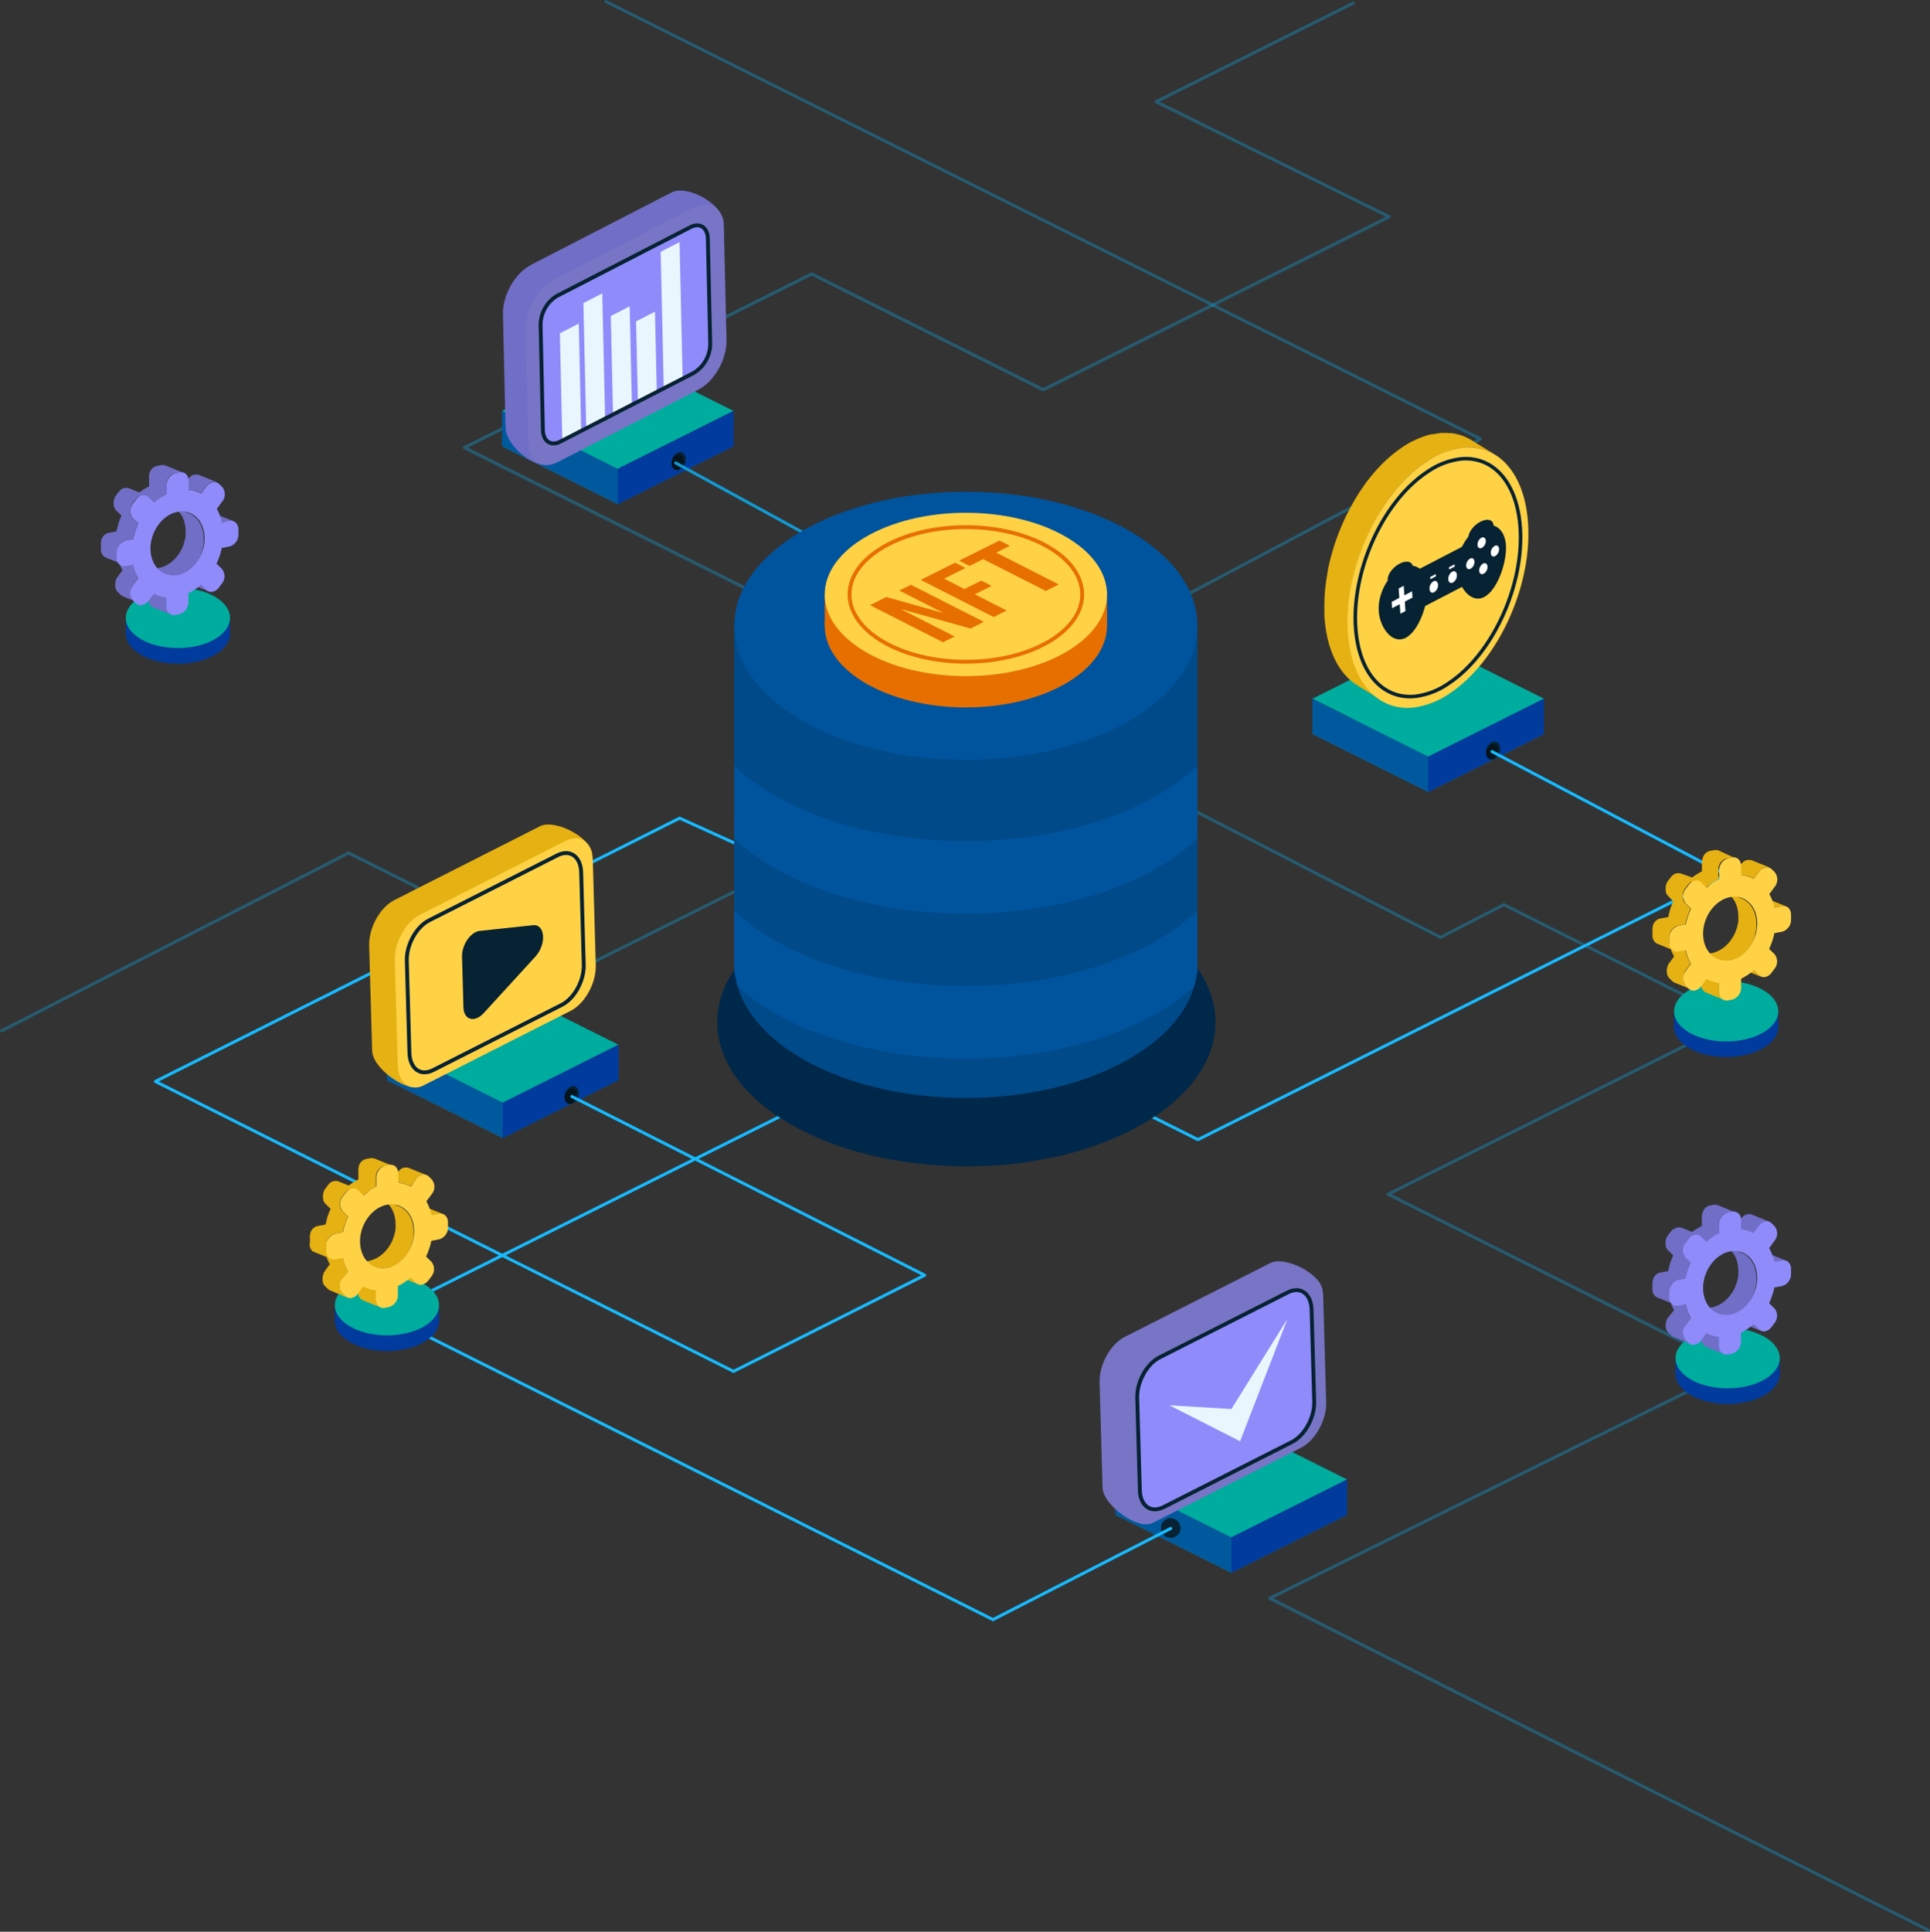 <svg xmlns="http://www.w3.org/2000/svg" viewBox="0 0 499.43 499.76"><rect x="0" y="0" width="499.43" height="499.76" fill="#333333" stroke="none"/><defs><style>.cls-1,.cls-11,.cls-13,.cls-15,.cls-19,.cls-25,.cls-8{fill:none;}.cls-1,.cls-19{stroke:#1399d1;}.cls-1,.cls-15,.cls-19,.cls-8{stroke-linecap:round;stroke-width:0.78px;}.cls-1,.cls-19,.cls-8{stroke-linejoin:round;}.cls-1{opacity:0.4;}.cls-2{fill:#008e9d;}.cls-3{fill:#00ac9d;}.cls-4{fill:#00599d;}.cls-5{fill:#003b9d;}.cls-6{fill:#072232;}.cls-7{fill:#04131c;}.cls-15,.cls-8{stroke:#17baff;}.cls-9{fill:#e6b112;}.cls-10{fill:#ffd245;}.cls-11,.cls-13{stroke:#072232;}.cls-11,.cls-13,.cls-15,.cls-25{stroke-miterlimit:10;}.cls-12{isolation:isolate;}.cls-13{stroke-width:0.92px;}.cls-14{fill:#fff;}.cls-16{fill:#7875c7;}.cls-17{fill:#8f8bfb;}.cls-18{fill:#e9f6fe;}.cls-20{fill:#716ec7;}.cls-21{fill:#00284a;}.cls-22{fill:#004a8a;}.cls-23{fill:#00549d;}.cls-24{fill:#e76f00;}.cls-25{stroke:#e76f00;}</style></defs><g id="Layer_2" data-name="Layer 2"><g id="OBJECTS"><polyline class="cls-1" points="350.18 0.8 299.17 26.31 359.48 56.08 269.97 100.83 210.05 70.87 120.16 115.81 269.97 190.71 150.13 250.64 90.2 220.68 0.39 266.69"/><polyline class="cls-1" points="156.78 0.39 383.13 113.56 254.61 181.71 372.76 242.51 389.17 234.05 448.96 264.08 359.21 308.95 448.96 353.96 328.57 413.48 499.03 499.37"/><polygon class="cls-2" points="100.13 279.42 130.09 294.4 160.05 279.42 130.09 264.44 100.13 279.42"/><polygon class="cls-3" points="100.13 270.29 130.09 285.27 160.05 270.29 130.09 255.31 100.13 270.29"/><polygon class="cls-4" points="100.13 270.29 100.13 279.42 130.09 294.4 160.05 279.42 160.05 270.29 130.09 285.27 100.13 270.29"/><polygon class="cls-5" points="130.09 285.27 130.09 294.4 160.05 279.42 160.05 270.29 130.09 285.27"/><path class="cls-6" d="M149.78,282.91a2.79,2.79,0,0,1-1.83,2.74c-1,.24-1.83-.61-1.83-1.89A2.81,2.81,0,0,1,148,281C149,280.78,149.78,281.63,149.78,282.91Z"/><path class="cls-7" d="M149.15,283.23a2.32,2.32,0,0,1-1.51,2.27c-.84.2-1.52-.51-1.53-1.57a2.34,2.34,0,0,1,1.52-2.28C148.47,281.46,149.15,282.17,149.15,283.23Z"/><polyline class="cls-8" points="148 283.68 239.29 329.91 189.82 354.79 40.21 279.78 175.87 211.67 215.81 229.79"/><path class="cls-9" d="M141,257.67,109.19,281c-3.74,1.89-12.76-4.51-12.89-9.15l-.77-27.17c-.13-4.63,2.79-9.93,6.53-11.82l37.71-19.12c3.74-1.9,13.37,2.85,13.5,7.48l-5.73,24.65C147.67,250.48,144.75,255.77,141,257.67Z"/><path class="cls-10" d="M147.65,261.52l-37.72,19.12c-3.73,1.9-6.87-.33-7-5l-.77-27.16c-.13-4.64,2.79-9.94,6.53-11.83l37.71-19.12c3.74-1.9,6.87.33,7,5l.77,27.17C154.3,254.33,151.38,259.63,147.65,261.52Z"/><path class="cls-11" d="M145.32,260l-33.21,16.83c-3.29,1.67-6-.29-6.16-4.37l-.68-23.92c-.12-4.09,2.46-8.75,5.75-10.42l33.2-16.83c3.29-1.67,6.05.29,6.17,4.37l.67,23.92C151.18,253.71,148.61,258.37,145.32,260Z"/><path class="cls-6" d="M119.56,247.48l.37,13.17c.1,3.25,2.87,4,5.22,1.47l13.4-14.64c2.94-3.22,2.53-8.46-.63-8.12l-13.77,1.47C121.8,241.08,119.48,244.44,119.56,247.48Z"/><polygon class="cls-2" points="339.62 189.9 369.58 204.88 399.54 189.9 369.58 174.92 339.62 189.9"/><polygon class="cls-3" points="339.62 180.76 369.58 195.75 399.54 180.76 369.58 165.78 339.62 180.76"/><polygon class="cls-4" points="339.62 180.76 339.62 189.9 369.58 204.88 399.54 189.9 399.54 180.76 369.58 195.75 339.62 180.76"/><polygon class="cls-5" points="369.58 195.75 369.58 204.88 399.54 189.9 399.54 180.76 369.58 195.75"/><g class="cls-12"><path class="cls-9" d="M380.7,115.77l.44,0c.22,0,.44,0,.66.06l.48.08c.2,0,.4.06.6.11s.31.08.46.12.4.09.59.15l.45.16.56.2c.16.06.31.14.46.21l.53.24a4.91,4.91,0,0,1,.44.25c.17.09.35.18.51.28h0l-6.13-3.78h0c-.16-.1-.32-.18-.49-.27l-.45-.25c-.17-.09-.35-.16-.52-.24l-.46-.21-.56-.2-.45-.16-.59-.15c-.15,0-.3-.09-.46-.12l-.6-.11-.48-.08-.61,0-.5-.05h-1.13c-.38,0-.77,0-1.15.08s-1,.15-1.57.26l-.19,0-.16,0c-.49.12-1,.25-1.49.4l-.18.07c-.45.15-.9.32-1.36.51l-.21.07-.18.09c-.46.2-.92.41-1.39.65l-.07,0c-.48.25-1,.53-1.46.82l-.16.1-.75.47c-.44.29-.88.6-1.31.91l-.42.32c-.29.22-.58.44-.87.68l-.19.14-.17.16q-.9.75-1.77,1.56l-.19.19c-.58.55-1.15,1.13-1.7,1.74a.6.6,0,0,0-.08.08s0,0,0,0c-.39.43-.78.88-1.16,1.33-.11.12-.21.25-.31.38-.28.33-.55.67-.82,1l-.39.51c-.24.32-.48.64-.71,1-.13.17-.26.35-.38.53-.25.35-.49.71-.74,1.08l-.23.34-.06.1c-.35.55-.7,1.1-1,1.66l-.22.37c-.26.45-.52.91-.77,1.37-.11.18-.2.37-.3.55-.24.44-.47.89-.69,1.34l-.24.47c-.29.59-.58,1.2-.85,1.8l-.15.36c-.22.5-.44,1-.64,1.51l-.24.59c-.18.46-.36.93-.53,1.4-.06.18-.13.35-.19.52-.22.63-.44,1.27-.64,1.91l-.09.31q-.25.81-.48,1.62c-.06.21-.11.41-.17.61q-.19.72-.36,1.44c-.05.18-.09.37-.13.55-.15.65-.29,1.3-.41,1.95a2.23,2.23,0,0,0,0,.23c-.11.58-.21,1.15-.29,1.72l-.09.61-.18,1.43-.06.57c-.06.65-.11,1.3-.15,1.94a.57.57,0,0,1,0,.13c0,.6-.05,1.2-.05,1.79,0,.2,0,.39,0,.59,0,.46,0,.93,0,1.39,0,.19,0,.38,0,.57,0,.63.07,1.25.12,1.87.77,8.08,3.93,13.8,8.45,16.59l6.13,3.78c-4.52-2.79-7.68-8.51-8.45-16.59-.05-.62-.09-1.25-.12-1.88,0-.18,0-.37,0-.56,0-.47,0-.93,0-1.4,0-.19,0-.39,0-.58,0-.6,0-1.19.05-1.79a.62.62,0,0,0,0-.13c0-.65.09-1.29.15-1.94,0-.19,0-.38.07-.57,0-.48.11-1,.17-1.43l.09-.61c.08-.57.18-1.14.29-1.72a2,2,0,0,1,0-.24c.12-.64.26-1.29.41-1.94,0-.19.09-.37.13-.55q.17-.72.36-1.44c.06-.2.11-.41.17-.61.15-.54.31-1.09.48-1.63l.09-.31c.2-.63.42-1.27.64-1.9l.19-.52c.17-.47.35-.94.53-1.4l.24-.59c.21-.51.42-1,.64-1.51l.15-.36c.28-.61.56-1.21.85-1.81l.24-.46c.22-.45.45-.9.69-1.34l.3-.55c.25-.46.51-.92.77-1.37.07-.12.14-.25.22-.37.33-.56.68-1.11,1-1.66L358,131c.25-.37.49-.73.74-1.08.12-.18.25-.36.38-.53.23-.33.47-.66.71-1l.39-.5c.27-.35.54-.69.82-1,.1-.12.2-.25.31-.37.38-.46.77-.9,1.16-1.33l.12-.12c.55-.61,1.12-1.19,1.7-1.75l.19-.18c.58-.55,1.17-1.07,1.77-1.57l.36-.29c.29-.24.58-.46.87-.68l.42-.32c.43-.32.87-.62,1.31-.91s.61-.38.91-.57c.49-.29,1-.57,1.47-.82l.06,0c.47-.24.93-.46,1.39-.65l.39-.17c.46-.18.91-.36,1.36-.5l.18-.07c.5-.16,1-.29,1.49-.4l.35-.07c.52-.11,1.05-.2,1.57-.26s.77-.07,1.15-.08h1.14Z"/><path class="cls-10" d="M378.41,115.84c8.82-1,15.73,5.92,16.92,18.42,1.58,16.61-7.54,36.86-20.37,45.25a21.14,21.14,0,0,1-9.17,3.54c-8.82.95-15.74-5.92-16.93-18.42-1.57-16.61,7.54-36.86,20.38-45.25A21,21,0,0,1,378.41,115.84Z"/><path class="cls-13" d="M377.86,118.75c8.05-.87,14.37,5.41,15.46,16.83,1.44,15.16-6.89,33.67-18.61,41.32a19.24,19.24,0,0,1-8.38,3.24c-8.05.86-14.37-5.41-15.45-16.83-1.44-15.17,6.88-33.67,18.61-41.32A19.16,19.16,0,0,1,377.86,118.75Z"/></g><path class="cls-6" d="M365.59,146.64c.1,1.38-1.28,3.25-3.07,4.18s-3.31.56-3.41-.82,1.29-3.25,3.08-4.18S365.5,145.26,365.59,146.64Z"/><path class="cls-6" d="M386.47,135.81c.09,1.38-1.28,3.25-3.07,4.18s-3.32.56-3.41-.82,1.28-3.25,3.07-4.18S386.37,134.43,386.47,135.81Z"/><path class="cls-6" d="M369.4,151.55c.29,4.33-2.14,11.64-5.62,13.45s-6.71-2.57-7-6.9,2.3-9.31,5.78-11.11S369.11,147.22,369.4,151.55Z"/><path class="cls-6" d="M389.69,141c.3,4.32-2.13,11.64-5.62,13.45s-6.7-2.58-7-6.91,2.29-9.3,5.78-11.11S389.4,136.69,389.69,141Z"/><polygon class="cls-6" points="382.44 149.7 365.36 158.56 364.68 148.55 381.77 139.68 382.44 149.7"/><path class="cls-14" d="M384.48,139.88a2.08,2.08,0,0,1-1,1.86c-.58.3-1.09,0-1.14-.77a2.07,2.07,0,0,1,1-1.85C383.92,138.82,384.43,139.16,384.48,139.88Z"/><path class="cls-14" d="M381.55,145.29a2.07,2.07,0,0,1-1,1.85c-.58.3-1.09,0-1.14-.76a2.08,2.08,0,0,1,1-1.86C381,144.22,381.5,144.56,381.55,145.29Z"/><path class="cls-14" d="M387.92,142a2.1,2.1,0,0,1-1,1.86c-.58.3-1.09,0-1.14-.77a2.05,2.05,0,0,1,1-1.85C387.36,140.92,387.87,141.26,387.92,142Z"/><path class="cls-14" d="M384.93,146.58a2.06,2.06,0,0,1-1,1.85c-.59.3-1.1,0-1.15-.76a2.12,2.12,0,0,1,1-1.86C384.37,145.51,384.88,145.85,384.93,146.58Z"/><polygon class="cls-14" points="363.69 158.1 362.38 158.78 361.94 152.23 363.25 151.55 363.69 158.1"/><polygon class="cls-14" points="365.4 152.98 365.51 154.61 360.23 157.35 360.12 155.72 365.4 152.98"/><polygon class="cls-14" points="376.44 146.58 374.99 147.34 374.95 146.76 376.4 146.01 376.44 146.58"/><polygon class="cls-14" points="371.58 149.1 370.13 149.86 370.09 149.29 371.54 148.53 371.58 149.1"/><path class="cls-14" d="M377,148.7a2.2,2.2,0,0,1-1,2c-.62.32-1.16,0-1.21-.8a2.19,2.19,0,0,1,1-2C376.39,147.58,376.94,147.94,377,148.7Z"/><path class="cls-14" d="M372.12,151.22a2.17,2.17,0,0,1-1,2c-.61.32-1.15,0-1.2-.81a2.17,2.17,0,0,1,1-2C371.53,150.1,372.07,150.46,372.12,151.22Z"/><path class="cls-6" d="M388.23,193.78a2.8,2.8,0,0,1-1.83,2.74c-1,.23-1.83-.62-1.83-1.9a2.78,2.78,0,0,1,1.82-2.74C387.41,191.65,388.23,192.5,388.23,193.78Z"/><path class="cls-7" d="M387.6,194.09a2.32,2.32,0,0,1-1.52,2.28c-.84.19-1.52-.51-1.52-1.58a2.32,2.32,0,0,1,1.52-2.27C386.91,192.33,387.6,193,387.6,194.09Z"/><polyline class="cls-8" points="386.08 194.44 446.69 226.35 310 294.83 275.27 277.47"/><polygon class="cls-2" points="288.67 391.89 318.63 406.88 348.59 391.89 318.63 376.91 288.67 391.89"/><polygon class="cls-3" points="288.67 382.76 318.63 397.74 348.59 382.76 318.63 367.78 288.67 382.76"/><polygon class="cls-4" points="288.67 382.76 288.67 391.89 318.63 406.88 348.59 391.89 348.59 382.76 318.63 397.74 288.67 382.76"/><path class="cls-6" d="M305.5,395.53a2.55,2.55,0,1,1-2.55-2.78A2.68,2.68,0,0,1,305.5,395.53Z"/><polygon class="cls-5" points="318.63 397.74 318.63 406.88 348.59 391.89 348.59 382.76 318.63 397.74"/><polyline class="cls-15" points="220.7 279.42 99.39 340.08 256.96 419.01 302.95 395.43"/><path class="cls-16" d="M330,370.7,298.2,394c-3.74,1.89-12.76-4.51-12.89-9.15l-.77-27.17c-.13-4.63,2.79-9.93,6.53-11.82l37.71-19.13c3.74-1.89,13.37,2.86,13.5,7.49l-5.73,24.65C336.68,363.51,333.76,368.8,330,370.7Z"/><path class="cls-16" d="M336.66,374.55l-37.72,19.12c-3.73,1.9-6.87-.33-7-5l-.77-27.17c-.13-4.63,2.79-9.93,6.53-11.82l37.71-19.12c3.74-1.9,6.88.33,7,5l.76,27.17C343.32,367.36,340.39,372.65,336.66,374.55Z"/><path class="cls-17" d="M334.33,373.06,301.12,389.9c-3.29,1.67-6.05-.29-6.16-4.37l-.68-23.92c-.11-4.09,2.46-8.75,5.75-10.42l33.2-16.83c3.29-1.67,6,.29,6.17,4.37l.68,23.92C340.19,366.73,337.62,371.4,334.33,373.06Z"/><path class="cls-11" d="M334.33,373.06,301.12,389.9c-3.29,1.67-6.05-.29-6.16-4.37l-.68-23.92c-.11-4.09,2.46-8.75,5.75-10.42l33.2-16.83c3.29-1.67,6,.29,6.17,4.37l.68,23.92C340.19,366.73,337.62,371.4,334.33,373.06Z"/><polygon class="cls-18" points="302.61 363.57 318.65 364.53 333.16 341.21 320.9 372.87 302.61 363.57"/><polygon class="cls-2" points="129.89 115.44 159.85 130.42 189.82 115.44 159.85 100.46 129.89 115.44"/><polygon class="cls-3" points="129.89 106.31 159.85 121.29 189.82 106.31 159.85 91.33 129.89 106.31"/><polygon class="cls-4" points="129.89 106.31 129.89 115.44 159.85 130.42 189.82 115.44 189.82 106.31 159.85 121.29 129.89 106.31"/><polygon class="cls-5" points="159.85 121.29 159.85 130.42 189.82 115.44 189.82 106.31 159.85 121.29"/><path class="cls-6" d="M177.47,118.89a2.8,2.8,0,0,1-1.82,2.74c-1,.23-1.84-.62-1.84-1.9a2.8,2.8,0,0,1,1.83-2.74C176.65,116.76,177.47,117.61,177.47,118.89Z"/><path class="cls-7" d="M176.84,119.2a2.32,2.32,0,0,1-1.51,2.28c-.84.19-1.52-.51-1.52-1.58a2.3,2.3,0,0,1,1.51-2.27C176.16,117.44,176.84,118.14,176.84,119.2Z"/><line class="cls-19" x1="174.84" y1="119.76" x2="257.78" y2="165.1"/><path class="cls-20" d="M174.82,97,143.1,119.9c-4.15,2.13-12.17-4.38-12.28-9.3l-.67-29.33c-.11-4.93,3.16-10.65,7.31-12.78L173.75,49.8c4.14-2.13,13.39,3,13.51,7.87l-5.14,26.51C182.24,89.11,179,94.83,174.82,97Z"/><path class="cls-16" d="M180.69,100.83,144.4,119.51c-4.14,2.14-7.6-.12-7.71-5.05L136,85.13c-.11-4.93,3.16-10.65,7.3-12.78l36.29-18.69c4.15-2.13,7.6.13,7.72,5.05L188,88C188.11,93,184.84,98.69,180.69,100.83Z"/><path class="cls-17" d="M179.52,96.48,145,114.25c-2.42,1.24-4.44-.08-4.51-3L139.89,84a8.84,8.84,0,0,1,4.26-7.46l34.51-17.77c2.42-1.25,4.44.07,4.51,2.95L183.79,89A8.89,8.89,0,0,1,179.52,96.48Z"/><polygon class="cls-18" points="150.4 111.47 145.51 113.99 144.88 86.22 149.77 83.71 150.4 111.47"/><polygon class="cls-18" points="156.59 108.28 151.7 110.8 150.97 78.42 155.85 75.9 156.59 108.28"/><polygon class="cls-18" points="163.52 104.71 158.64 107.23 158.06 81.76 162.94 79.24 163.52 104.71"/><polygon class="cls-18" points="169.96 101.4 165.07 103.91 164.6 83.15 169.49 80.63 169.96 101.4"/><polygon class="cls-18" points="176.65 97.95 171.76 100.47 170.96 65.15 175.85 62.63 176.65 97.95"/><path class="cls-11" d="M179.52,96.48,145,114.25c-2.42,1.24-4.44-.08-4.51-3L139.89,84a8.84,8.84,0,0,1,4.26-7.46l34.51-17.77c2.42-1.25,4.44.07,4.51,2.95L183.79,89A8.89,8.89,0,0,1,179.52,96.48Z"/><ellipse class="cls-5" cx="446.69" cy="265.67" rx="13.48" ry="7.8"/><polygon class="cls-5" points="433.2 261.9 433.2 266.01 460.15 266.01 460.15 261.63 433.2 261.9"/><ellipse class="cls-3" cx="446.69" cy="261.63" rx="13.48" ry="7.8"/><g class="cls-12"><path class="cls-9" d="M461.79,234.4a2.07,2.07,0,0,1,.43.1l-4.67-1.88-.23-.08-.2,0H457a1.71,1.71,0,0,0-.45,0l-1.95.38,4.66,1.88,1.95-.37a2.25,2.25,0,0,1,.51,0Z"/><path class="cls-9" d="M453.82,251l-4.67-1.88,1.38,1.34a2,2,0,0,0,.28.23,2.19,2.19,0,0,0,.3.16l4.67,1.88a1.8,1.8,0,0,1-.59-.38Z"/><path class="cls-9" d="M444.86,256.5v-2.27l-4.66-1.89v.36l-3.26-1.31c.25.13.5.24.76.35l2.5,1v1.88a2.23,2.23,0,0,0,1.27,2.17l4.66,1.88A2.22,2.22,0,0,1,444.86,256.5Z"/><path class="cls-9" d="M449.31,247.93l.39-.2.25-.14.36-.22.25-.17.35-.26.22-.18.1-.08.09-.09a9.41,9.41,0,0,0,.83-.84h0a9.24,9.24,0,0,0,.61-.79l.08-.1.09-.15c.13-.19.25-.39.37-.6,0-.06.07-.11.1-.16l0-.08a8.72,8.72,0,0,0,.42-.87h0s0,0,0-.06q.18-.43.33-.9s0-.08,0-.12l0-.13a11.9,11.9,0,0,0,.28-1.18v0c0-.17.05-.34.07-.51l0-.28c0-.27,0-.55,0-.82,0-3.18-1.55-5.64-3.82-6.55l-4.66-1.89c2.27.92,3.82,3.37,3.81,6.55a7.69,7.69,0,0,1,0,.83c0,.09,0,.18,0,.28s0,.35-.07.53a11.06,11.06,0,0,1-.27,1.17l-.08.26c-.1.3-.2.6-.33.89a.64.64,0,0,1,0,.07,8.79,8.79,0,0,1-.43.87l-.13.24c-.12.21-.25.41-.38.61l-.16.24a10,10,0,0,1-.62.8h0a9.51,9.51,0,0,1-.84.84l-.18.16-.23.18-.35.27-.24.16-.37.23-.25.14-.39.19-.25.11-.42.16a6.92,6.92,0,0,1-.92.25,5.18,5.18,0,0,1-.78.09h-.77l-.19,0a5.93,5.93,0,0,1-.63-.1l-.07,0a6,6,0,0,1-.72-.23l4.67,1.89a5.68,5.68,0,0,0,.7.22h.09a4.22,4.22,0,0,0,.62.1l.19,0,.18,0h.6a6.9,6.9,0,0,0,.78-.09,6,6,0,0,0,.92-.26l.11,0,.22-.08.09,0Z"/><path class="cls-9" d="M448.45,225.07a8,8,0,0,0-1.17-.38h-.1a8.23,8.23,0,0,0-1.24-.21l4.67,1.88a10,10,0,0,1,1.24.21l.06,0a5.68,5.68,0,0,1,.7.22l1.25.51,1.38-1.88a3.18,3.18,0,0,1,.3-.33l.12-.12a1.71,1.71,0,0,1,.26-.21l.12-.09a2.19,2.19,0,0,1,.4-.21h0a2.44,2.44,0,0,1,.44-.13,2.19,2.19,0,0,1,.51,0l.09,0a2.42,2.42,0,0,1,.45.1l-4.67-1.88a.88.88,0,0,0-.23-.07l-.21,0h-.15a2.45,2.45,0,0,0-.46,0,2,2,0,0,0-.31.08l-.12,0h0a1.86,1.86,0,0,0-.39.21l-.11.08-.21.15-.06.06-.12.12c0,.05-.09.08-.13.13l-.16.21-1.36,1.84Z"/><path class="cls-9" d="M436.2,255a2.18,2.18,0,0,1-.32-.43l-.08-.16a3,3,0,0,1-.14-.36,1.05,1.05,0,0,1-.05-.19,2.57,2.57,0,0,1-.06-.4c0-.06,0-.12,0-.18a3,3,0,0,1,0-.59,3.89,3.89,0,0,1,.12-.49,1,1,0,0,1,0-.1,2.54,2.54,0,0,1,.16-.38l0-.09a3.4,3.4,0,0,1,.28-.45l1.38-1.87a12.94,12.94,0,0,1-.79-1.68,13.53,13.53,0,0,1-.55-1.87L432,244.08a1.13,1.13,0,0,1,0-.18v-1.25a3.27,3.27,0,0,1,0-.54s0-.05,0-.07a3.39,3.39,0,0,1,.11-.43s0-.08,0-.11a3.17,3.17,0,0,1,.16-.37.2.2,0,0,1,0-.08,3.26,3.26,0,0,1,.24-.4l.08-.09a2.75,2.75,0,0,1,.22-.26l.13-.13a2.11,2.11,0,0,1,.23-.19l.15-.11.27-.15.14-.07a1.71,1.71,0,0,1,.44-.13l1.95-.38c.1-.48.23-1,.37-1.43,0-.14.08-.29.13-.43s.09-.28.14-.42.13-.37.2-.55.11-.27.16-.41.23-.55.36-.82l-1.38-1.35a1.72,1.72,0,0,1-.32-.43s-.05-.1-.08-.15a1.92,1.92,0,0,1-.14-.36,1.05,1.05,0,0,1-.05-.19,2.57,2.57,0,0,1-.06-.4,1.09,1.09,0,0,1,0-.18,3,3,0,0,1,0-.59,3.89,3.89,0,0,1,.12-.49,1,1,0,0,1,0-.1,3.2,3.2,0,0,1,.16-.39l0-.09a4.08,4.08,0,0,1,.28-.44l.76-1a3.11,3.11,0,0,1,.29-.33.68.68,0,0,1,.12-.12l.27-.22.11-.08.08,0,3.77,1.53.52-.43.32-.26c.15-.12.31-.23.47-.34a3.55,3.55,0,0,1,.31-.23l.54-.33.27-.17c.27-.15.55-.3.83-.43v-2.28a3.39,3.39,0,0,1,0-.55.14.14,0,0,0,0-.06,3,3,0,0,1,.11-.43s0-.08,0-.12.1-.25.16-.37l0-.08a2.59,2.59,0,0,1,.25-.39.86.86,0,0,1,.07-.1,2.62,2.62,0,0,1,.22-.25l.13-.14.23-.19.15-.11.28-.15.14-.07a2.23,2.23,0,0,1,.44-.13l1.06-.21a2.22,2.22,0,0,1,.51,0h.11a1.6,1.6,0,0,1,.43.11L444.68,220l-.23-.07a1.2,1.2,0,0,0-.2,0l-.1,0h-.06a2.28,2.28,0,0,0-.45,0l-1.07.2a1.91,1.91,0,0,0-.34.1l-.07,0,0,0-.14.07a1.82,1.82,0,0,0-.27.15.83.83,0,0,0-.15.11,1.67,1.67,0,0,0-.16.12.46.46,0,0,0-.07.07l-.13.13a1.14,1.14,0,0,0-.11.11s-.08.1-.12.15l-.07.09,0,.05c-.07.1-.13.2-.19.3s0,0,0,0l0,.08-.09.19a1.27,1.27,0,0,0-.06.18l-.05.11a.14.14,0,0,1,0,.07c0,.12-.06.24-.09.36s0,0,0,.07h0a3.17,3.17,0,0,0-.05.53v2.28c-.29.14-.57.28-.84.44l-.27.17q-.27.15-.54.33l-.31.22c-.16.11-.32.22-.47.34l-.07.06L435,226l-.23-.08-.21,0h-.14a1.75,1.75,0,0,0-.46,0,1.58,1.58,0,0,0-.31.09l-.13,0h0a3.72,3.72,0,0,0-.39.21l-.11.09a1.49,1.49,0,0,0-.2.15l-.07.06-.12.12-.12.13a1.2,1.2,0,0,0-.17.21l-.76,1-.06.09a2.38,2.38,0,0,0-.18.3s0,0,0,.06l-.05.09a1.3,1.3,0,0,1-.08.17c0,.07-.05.14-.08.22l0,.09s0,0,0,0a3.63,3.63,0,0,0-.1.45h0a2.43,2.43,0,0,0,0,.6c0,.06,0,.12,0,.18a2.76,2.76,0,0,0,.06.4c0,.06,0,.12,0,.19s.09.24.14.36l.08.15a2,2,0,0,0,.33.43L433,233.2c-.1.21-.19.42-.28.63s-.05.13-.08.19l-.15.4c-.08.18-.14.37-.21.56l-.14.41-.09.26a1.16,1.16,0,0,1,0,.18c-.14.47-.26.95-.36,1.43l-2,.37a2.25,2.25,0,0,0-.35.09l-.07,0,0,0-.13.07a1.51,1.51,0,0,0-.28.15l-.15.11-.15.11-.08.08-.13.13a.94.94,0,0,0-.1.1l-.12.15a.86.86,0,0,0-.07.1.1.1,0,0,0,0,0,2.2,2.2,0,0,0-.19.3s0,0,0,0a.3.3,0,0,1,0,.08l-.09.2a.87.87,0,0,0-.07.17s0,.08,0,.12a.14.14,0,0,0,0,.06c0,.12-.06.24-.09.37s0,0,0,.06h0a4.9,4.9,0,0,0,0,.54V242a2.22,2.22,0,0,0,1.26,2.17l3.49,1.41a11.25,11.25,0,0,0,.85,1.86l-1.39,1.87-.06.09a2.38,2.38,0,0,0-.18.3s0,0,0,.06l0,.09a1.3,1.3,0,0,1-.08.17c0,.07-.05.14-.08.22l0,.09,0,0a3.63,3.63,0,0,0-.1.45h0a2.43,2.43,0,0,0,0,.6c0,.06,0,.12,0,.18a2.76,2.76,0,0,0,.06.4c0,.06,0,.13.05.19s.09.24.14.36l.08.15a2,2,0,0,0,.33.43l.75.74a2,2,0,0,0,.59.39l4.66,1.88a1.7,1.7,0,0,1-.58-.39Z"/><path class="cls-10" d="M461.17,234.41c1.28-.24,2.31.77,2.31,2.26v1.24a3.2,3.2,0,0,1-2.32,3.14l-2,.38a18,18,0,0,1-1.36,4.06l1.38,1.34a3,3,0,0,1,0,3.82l-.75,1a2.77,2.77,0,0,1-1.64,1.11,1.82,1.82,0,0,1-1.64-.48L453.82,251a13.61,13.61,0,0,1-3.26,2.19v2.28a3.22,3.22,0,0,1-2.32,3.14l-1.07.21c-1.28.24-2.31-.78-2.31-2.27v-2.27a8.81,8.81,0,0,1-3.25-1l-1.38,1.87a2.72,2.72,0,0,1-1.64,1.1,1.78,1.78,0,0,1-1.63-.48l-.76-.73a3,3,0,0,1,0-3.82l1.38-1.87a12.87,12.87,0,0,1-1.34-3.55l-1.95.37c-1.28.24-2.31-.77-2.31-2.26v-1.25a3.18,3.18,0,0,1,2.31-3.13l1.95-.38a18,18,0,0,1,1.36-4.06l-1.38-1.35a3,3,0,0,1,0-3.81l.76-1a2.7,2.7,0,0,1,1.63-1.1,1.81,1.81,0,0,1,1.64.48l1.37,1.35a13.61,13.61,0,0,1,3.26-2.19v-2.28a3.19,3.19,0,0,1,2.32-3.14l1.06-.21c1.28-.24,2.32.78,2.31,2.27v2.27a8.76,8.76,0,0,1,3.25,1l1.38-1.88a2.75,2.75,0,0,1,1.64-1.1,1.83,1.83,0,0,1,1.64.48l.75.74a3,3,0,0,1,0,3.82l-1.38,1.87a12.56,12.56,0,0,1,1.34,3.55Zm-13.45,14c3.86-.74,7-5,7-9.49s-3.12-7.57-7-6.83-7,5-7,9.48,3.12,7.57,7,6.84"/></g><ellipse class="cls-5" cx="46.04" cy="163.91" rx="13.48" ry="7.8"/><polygon class="cls-5" points="32.56 160.13 32.56 164.24 59.51 164.24 59.51 159.86 32.56 160.13"/><ellipse class="cls-3" cx="46.04" cy="159.86" rx="13.48" ry="7.8"/><g class="cls-12"><path class="cls-20" d="M60,134.74a2.07,2.07,0,0,1,.43.1L55.77,133l-.23-.08-.2,0h-.16a1.81,1.81,0,0,0-.46,0l-1.95.38,4.67,1.88,2-.37a2.25,2.25,0,0,1,.51,0Z"/><path class="cls-20" d="M52,151.29l-4.67-1.88,1.38,1.34A1.56,1.56,0,0,0,49,151a1.73,1.73,0,0,0,.3.16L54,153a1.8,1.8,0,0,1-.59-.38Z"/><path class="cls-20" d="M43.08,156.84v-2.27l-4.67-1.89V153l-3.25-1.31c.25.13.5.24.76.35l2.49,1V155a2.23,2.23,0,0,0,1.26,2.17L44.34,159A2.22,2.22,0,0,1,43.08,156.84Z"/><path class="cls-20" d="M47.52,148.27a3.55,3.55,0,0,0,.39-.2l.26-.14.36-.22.24-.17.36-.26.22-.18.1-.08.09-.09a9.41,9.41,0,0,0,.83-.84h0c.21-.25.42-.52.61-.79l.08-.1.09-.15c.13-.19.25-.39.37-.6,0-.06.07-.11.1-.16a.2.2,0,0,1,0-.08q.23-.42.42-.87h0s0,0,0-.06a8.7,8.7,0,0,0,.32-.9.61.61,0,0,0,0-.12l0-.13a11.9,11.9,0,0,0,.28-1.18v0c0-.17,0-.34.06-.51a2.36,2.36,0,0,0,0-.28c0-.27,0-.55,0-.82,0-3.18-1.55-5.64-3.82-6.55l-4.66-1.89c2.27.92,3.82,3.37,3.81,6.55a7.69,7.69,0,0,1,0,.83l0,.28c0,.17,0,.35-.07.53a9.06,9.06,0,0,1-.28,1.17c0,.09,0,.17-.07.26-.1.3-.21.6-.33.89a.64.64,0,0,1,0,.07c-.13.3-.28.59-.43.87,0,.08-.09.16-.14.24s-.24.41-.37.61l-.16.24a10,10,0,0,1-.62.8h0a11.09,11.09,0,0,1-.84.84l-.19.16c-.07.07-.15.12-.22.18l-.35.27-.25.16-.36.23-.25.14-.39.19-.25.11-.42.16a7.36,7.36,0,0,1-.92.25,5.18,5.18,0,0,1-.78.09h-.77l-.2,0a6.17,6.17,0,0,1-.62-.1l-.07,0a4.32,4.32,0,0,1-.72-.23l4.67,1.89a5.19,5.19,0,0,0,.7.22h.08a4.58,4.58,0,0,0,.63.1l.19,0,.18,0h.6a7.18,7.18,0,0,0,.78-.09,6,6,0,0,0,.92-.26l.11,0,.22-.08.09,0Z"/><path class="cls-20" d="M46.67,125.41A8,8,0,0,0,45.5,125h-.1a8.45,8.45,0,0,0-1.24-.21l4.67,1.88a10.35,10.35,0,0,1,1.24.21l.06,0a6.28,6.28,0,0,1,.7.22l1.25.51,1.38-1.88a2.35,2.35,0,0,1,.3-.33,1.36,1.36,0,0,1,.12-.12,1.71,1.71,0,0,1,.26-.21l.11-.09a2.56,2.56,0,0,1,.4-.21h0a2.44,2.44,0,0,1,.44-.13,2.13,2.13,0,0,1,.5,0l.1,0a1.85,1.85,0,0,1,.45.11l-4.67-1.89a1,1,0,0,0-.23-.07l-.22,0h-.14a2.45,2.45,0,0,0-.46,0,1.77,1.77,0,0,0-.31.08l-.12,0h0a1.47,1.47,0,0,0-.39.21l-.12.08-.2.15-.06.06-.12.12s-.09.08-.13.13l-.16.21-1.36,1.84Z"/><path class="cls-20" d="M34.42,155.37a2.18,2.18,0,0,1-.32-.43l-.08-.16a1.42,1.42,0,0,1-.14-.36,1.05,1.05,0,0,1-.05-.19,2.57,2.57,0,0,1-.06-.4c0-.06,0-.12,0-.17a4,4,0,0,1,0-.6,3.89,3.89,0,0,1,.12-.49,1,1,0,0,1,0-.1,2.54,2.54,0,0,1,.16-.38l0-.09a2.6,2.6,0,0,1,.28-.45l1.38-1.87A12.94,12.94,0,0,1,35,148a13.53,13.53,0,0,1-.55-1.87l-4.24-1.71c0-.06,0-.12,0-.18V143a4.93,4.93,0,0,1,.05-.54s0,0,0-.07a3.39,3.39,0,0,1,.11-.43s0-.08,0-.11.1-.25.16-.37a.2.2,0,0,1,0-.08,3.26,3.26,0,0,1,.24-.4l.08-.09a2.75,2.75,0,0,1,.22-.26l.13-.13a2.11,2.11,0,0,1,.23-.19l.15-.11.27-.15.14-.07a1.71,1.71,0,0,1,.44-.13l1.95-.38c.1-.48.23-.95.37-1.43,0-.14.08-.29.13-.43s.09-.28.14-.42.13-.37.2-.55.1-.27.16-.41.23-.55.36-.82l-1.38-1.34a2,2,0,0,1-.32-.44.71.71,0,0,1-.08-.15,1.42,1.42,0,0,1-.14-.36,1.05,1.05,0,0,1-.05-.19,2.57,2.57,0,0,1-.06-.4,1.1,1.1,0,0,1,0-.18,4,4,0,0,1,0-.59,3.89,3.89,0,0,1,.12-.49,1,1,0,0,1,0-.1,3.2,3.2,0,0,1,.16-.39l0-.09a3,3,0,0,1,.28-.44l.76-1a3.11,3.11,0,0,1,.29-.33.68.68,0,0,1,.12-.12,2.75,2.75,0,0,1,.26-.22l.12-.08.08,0L39.87,130l.52-.43.31-.26.48-.34.31-.23.54-.33.27-.17c.27-.15.55-.3.83-.43v-2.28a3.19,3.19,0,0,1,0-.54.64.64,0,0,1,0-.07,3,3,0,0,1,.11-.43s0-.08,0-.12.1-.25.16-.37l0-.08a2.59,2.59,0,0,1,.25-.39.36.36,0,0,1,.07-.1,2.62,2.62,0,0,1,.22-.25l.13-.13.23-.2.15-.1.28-.16.13-.07a2.32,2.32,0,0,1,.45-.13l1.06-.21a2.22,2.22,0,0,1,.51,0h.11a1.6,1.6,0,0,1,.43.11l-4.67-1.89-.23-.07-.2,0-.1,0h-.06a1.71,1.71,0,0,0-.45,0l-1.07.2a1.91,1.91,0,0,0-.34.1l-.07,0,0,0-.14.07a1.91,1.91,0,0,0-.28.15l-.14.11a1,1,0,0,0-.16.12l-.08.07-.13.13-.1.11-.12.15-.07.09,0,.05c-.07.1-.13.2-.19.3l0,0,0,.08-.09.19a1.34,1.34,0,0,0-.07.18s0,.07,0,.11a.25.25,0,0,0,0,.07c0,.12-.06.24-.09.36s0,.05,0,.07h0a3.23,3.23,0,0,0,0,.53v2.28c-.28.14-.56.28-.83.44l-.27.17-.54.33-.31.22c-.16.11-.32.22-.47.34l-.07.06-2.73-1.1-.23-.08a1.52,1.52,0,0,0-.21,0h-.15a1.71,1.71,0,0,0-.45,0,1.58,1.58,0,0,0-.31.09l-.13,0h0a3.72,3.72,0,0,0-.39.21l-.11.09c-.07,0-.14.09-.21.15l-.06.06-.12.12-.12.13a1.2,1.2,0,0,0-.17.21l-.76,1-.06.09c-.07.1-.13.2-.19.3s0,0,0,.06a.36.36,0,0,1,0,.09,1.3,1.3,0,0,0-.08.17c0,.07,0,.14-.08.22l0,.09s0,0,0,0a3.63,3.63,0,0,0-.1.45h0a2.43,2.43,0,0,0,0,.6c0,.06,0,.12,0,.18a2.76,2.76,0,0,0,.06.4,1.8,1.8,0,0,0,.05.19c0,.12.09.24.14.36l.08.15a2,2,0,0,0,.33.43l1.37,1.35c-.1.21-.19.42-.28.63s-.05.13-.08.19-.1.27-.16.4-.14.37-.2.56-.1.27-.14.41l-.09.26a1.16,1.16,0,0,1,0,.18c-.14.47-.27,1-.37,1.43l-1.95.37a2.14,2.14,0,0,0-.34.09l-.07,0,0,0-.13.07a1.51,1.51,0,0,0-.28.15l-.15.11-.16.11-.07.08-.13.13a.94.94,0,0,0-.1.1,1.58,1.58,0,0,0-.12.15.36.36,0,0,0-.07.1.1.1,0,0,0,0,0,2.2,2.2,0,0,0-.19.3s0,0,0,0l0,.08a1.76,1.76,0,0,0-.09.2.87.87,0,0,0-.07.17s0,.08,0,.12a.14.14,0,0,0,0,.06,2.22,2.22,0,0,0-.09.37s0,0,0,.06h0a3.27,3.27,0,0,0,0,.54v1.24a2.2,2.2,0,0,0,1.26,2.17l3.48,1.41a11.71,11.71,0,0,0,.85,1.86l-1.38,1.87-.06.09c-.07.1-.13.2-.19.3s0,0,0,.06l0,.09a1.3,1.3,0,0,0-.08.17c0,.07-.05.14-.08.22l0,.09,0,0a3.63,3.63,0,0,0-.1.45h0a2.43,2.43,0,0,0,0,.6c0,.06,0,.12,0,.18a2.76,2.76,0,0,0,.06.4,1.33,1.33,0,0,0,.05.19c0,.12.09.24.14.36l.08.15a2,2,0,0,0,.33.43l.75.74a1.89,1.89,0,0,0,.59.39l4.66,1.88a1.7,1.7,0,0,1-.58-.39Z"/><path class="cls-17" d="M59.39,134.75c1.28-.24,2.31.77,2.31,2.26v1.24a3.18,3.18,0,0,1-2.31,3.14l-2,.38a18,18,0,0,1-1.36,4.06l1.38,1.34a3,3,0,0,1,0,3.82l-.76,1a2.72,2.72,0,0,1-1.63,1.11,1.81,1.81,0,0,1-1.64-.48L52,151.29a13.61,13.61,0,0,1-3.26,2.19v2.28a3.19,3.19,0,0,1-2.32,3.14l-1.06.21c-1.28.24-2.32-.78-2.31-2.27v-2.27a8.76,8.76,0,0,1-3.25-1l-1.38,1.87a2.75,2.75,0,0,1-1.64,1.1,1.78,1.78,0,0,1-1.63-.48l-.76-.73a3,3,0,0,1,0-3.82l1.38-1.87a12.45,12.45,0,0,1-1.34-3.55l-1.95.37c-1.28.24-2.31-.77-2.31-2.26V143a3.19,3.19,0,0,1,2.32-3.13l1.95-.38a18,18,0,0,1,1.36-4.06l-1.38-1.34a3,3,0,0,1,0-3.82l.76-1a2.7,2.7,0,0,1,1.63-1.1,1.82,1.82,0,0,1,1.64.48L39.87,130a13.61,13.61,0,0,1,3.26-2.19v-2.28a3.19,3.19,0,0,1,2.32-3.14l1.06-.21c1.28-.24,2.31.78,2.31,2.27v2.27a8.81,8.81,0,0,1,3.25,1l1.38-1.88a2.72,2.72,0,0,1,1.64-1.1,1.8,1.8,0,0,1,1.63.48l.76.74a3,3,0,0,1,0,3.82l-1.38,1.87a12.56,12.56,0,0,1,1.34,3.55Zm-13.45,14c3.86-.74,7-5,7-9.49s-3.12-7.57-7-6.83-7,5-7,9.48,3.12,7.57,7,6.84"/></g><ellipse class="cls-5" cx="447.07" cy="355.42" rx="13.48" ry="7.8"/><polygon class="cls-5" points="433.58 351.64 433.58 355.75 460.54 355.75 460.54 351.37 433.58 351.64"/><ellipse class="cls-3" cx="447.07" cy="351.37" rx="13.48" ry="7.8"/><g class="cls-12"><path class="cls-20" d="M461.79,326.05a1.6,1.6,0,0,1,.43.11l-4.67-1.89-.23-.07a1.2,1.2,0,0,0-.2,0l-.1,0H457a1.71,1.71,0,0,0-.45,0l-1.95.37,4.66,1.89,1.95-.37a1.79,1.79,0,0,1,.51,0Z"/><path class="cls-20" d="M453.82,342.61l-4.67-1.89,1.38,1.35a1.93,1.93,0,0,0,.28.22,2.28,2.28,0,0,0,.3.17l4.67,1.88a1.84,1.84,0,0,1-.59-.39Z"/><path class="cls-20" d="M444.86,348.16v-2.28L440.2,344v.36l-3.26-1.31c.25.12.5.24.76.34l2.5,1v1.88a2.21,2.21,0,0,0,1.27,2.16l4.66,1.89A2.23,2.23,0,0,1,444.86,348.16Z"/><path class="cls-20" d="M449.31,339.58l.39-.19.25-.14.36-.23.25-.16.35-.27c.07-.06.15-.11.22-.18l.1-.07.09-.09a9.41,9.41,0,0,0,.83-.84h0a8,8,0,0,0,.61-.8l.08-.09.09-.15c.13-.2.25-.4.37-.61l.1-.15a.36.36,0,0,0,0-.09c.15-.28.3-.57.42-.86v0s0,0,0-.06c.12-.29.23-.59.33-.89,0,0,0-.08,0-.13l0-.13a11.08,11.08,0,0,0,.28-1.17v0c0-.17.05-.34.07-.51l0-.28c0-.28,0-.55,0-.83,0-3.17-1.55-5.63-3.82-6.55l-4.66-1.88c2.27.91,3.82,3.37,3.81,6.55a7.5,7.5,0,0,1,0,.82,2.4,2.4,0,0,1,0,.28c0,.18,0,.36-.07.53a11.86,11.86,0,0,1-.27,1.18c0,.08,0,.17-.08.26-.1.3-.2.6-.33.89,0,0,0,.05,0,.07a8.79,8.79,0,0,1-.43.87l-.13.24c-.12.21-.25.41-.38.61l-.16.24c-.2.27-.4.54-.62.79v0a9.39,9.39,0,0,1-.84.83l-.18.17-.23.18-.35.26-.24.17-.37.22-.25.15-.39.19-.25.11a3.52,3.52,0,0,1-.42.15,5.7,5.7,0,0,1-.92.26,5.18,5.18,0,0,1-.78.09H442a3.11,3.11,0,0,1-.53,0h-.19a5.89,5.89,0,0,1-.63-.11h-.07a6,6,0,0,1-.72-.23l4.67,1.88a5.73,5.73,0,0,0,.7.23h0l.07,0a6.17,6.17,0,0,0,.62.1l.19,0,.18,0h.6a6.93,6.93,0,0,0,.78-.1,7.36,7.36,0,0,0,.92-.25l.11,0,.22-.09.09,0Z"/><path class="cls-20" d="M448.45,316.72a9.4,9.4,0,0,0-1.17-.38h0l-.06,0a11.87,11.87,0,0,0-1.24-.21l4.67,1.89a8.45,8.45,0,0,1,1.24.21h.06c.24.06.47.15.7.23l1.25.5,1.38-1.87c.09-.12.2-.23.3-.34l.12-.11a2.75,2.75,0,0,1,.26-.22l.12-.08a2.24,2.24,0,0,1,.4-.22h0a2.44,2.44,0,0,1,.44-.13,2.19,2.19,0,0,1,.51,0l.09,0a1.46,1.46,0,0,1,.45.1l-4.67-1.88-.23-.08a1.52,1.52,0,0,0-.21,0h-.15a1.81,1.81,0,0,0-.46,0l-.31.09-.12,0h0l-.39.21-.11.09-.21.15-.06.06-.12.12a1.59,1.59,0,0,0-.13.13,1.92,1.92,0,0,0-.16.21L449.22,317Z"/><path class="cls-20" d="M436.2,346.68a1.72,1.72,0,0,1-.32-.43l-.08-.15c-.05-.12-.1-.24-.14-.36a1.33,1.33,0,0,1-.05-.19,2.76,2.76,0,0,1-.06-.4c0-.06,0-.12,0-.18a3,3,0,0,1,0-.6,4.37,4.37,0,0,1,.12-.49l0-.09a3.2,3.2,0,0,1,.16-.39l0-.09c.08-.15.18-.3.28-.45l1.38-1.86a12.48,12.48,0,0,1-.79-1.69,13.39,13.39,0,0,1-.55-1.86L432,335.74a1.25,1.25,0,0,1,0-.19v-1.24a3.39,3.39,0,0,1,0-.55l0-.06a3,3,0,0,1,.11-.43s0-.08,0-.12.1-.25.16-.37l0-.08a2.55,2.55,0,0,1,.24-.39l.08-.1A2.62,2.62,0,0,1,433,332l.13-.13a2.11,2.11,0,0,1,.23-.19l.15-.11.27-.15.14-.07a2.25,2.25,0,0,1,.44-.14l1.95-.37c.1-.48.23-1,.37-1.43,0-.15.08-.29.13-.43s.09-.28.14-.42.13-.37.2-.56l.16-.4c.11-.28.23-.55.36-.82l-1.38-1.35a1.92,1.92,0,0,1-.32-.43l-.08-.15a2.67,2.67,0,0,1-.14-.36,1.33,1.33,0,0,1-.05-.19,2.76,2.76,0,0,1-.06-.4,1.09,1.09,0,0,1,0-.18,3,3,0,0,1,0-.6,4.37,4.37,0,0,1,.12-.49l0-.09a3.2,3.2,0,0,1,.16-.39l0-.09a4.21,4.21,0,0,1,.28-.45l.76-1a3.24,3.24,0,0,1,.29-.34l.12-.12.27-.21.11-.09.08,0,3.77,1.52.52-.43.32-.26c.15-.12.31-.23.47-.34l.31-.22c.17-.12.36-.23.54-.34l.27-.16c.27-.16.55-.3.83-.44v-2.27a3.31,3.31,0,0,1,0-.55.14.14,0,0,0,0-.07,3.39,3.39,0,0,1,.11-.43s0-.07,0-.11.1-.25.16-.37l0-.08a3.34,3.34,0,0,1,.25-.4l.07-.09a2.75,2.75,0,0,1,.22-.26,1.59,1.59,0,0,0,.13-.13l.23-.19.15-.11a1.91,1.91,0,0,1,.28-.15l.14-.07a2.25,2.25,0,0,1,.44-.14l1.06-.2a2.25,2.25,0,0,1,.51,0l.11,0a2.07,2.07,0,0,1,.43.1l-4.67-1.88-.23-.08-.2,0h-.16a1.71,1.71,0,0,0-.45,0l-1.07.2a1.89,1.89,0,0,0-.34.09l-.07,0h0L442,312l-.27.16a.83.83,0,0,0-.15.11l-.16.11a.27.27,0,0,0-.07.08l-.13.13a.52.52,0,0,0-.11.1l-.12.15a.86.86,0,0,0-.07.1l0,.05c-.07.1-.13.2-.19.3a.08.08,0,0,1,0,0,.2.2,0,0,1,0,.08l-.09.2a1.77,1.77,0,0,0-.06.17l-.05.12a.25.25,0,0,1,0,.07c0,.12-.06.24-.09.36s0,0,0,.07h0a3.07,3.07,0,0,0-.05.53v2.28c-.29.13-.57.28-.84.43l-.27.17-.54.34-.31.22c-.16.11-.32.22-.47.34l-.07.05-2.73-1.1-.23-.07-.21,0-.1,0h0a1.75,1.75,0,0,0-.46,0l-.31.08-.13.05h0a3.72,3.72,0,0,0-.39.21L433,318a1.56,1.56,0,0,0-.2.16s-.05,0-.07.06l-.12.12-.12.12-.17.21-.76,1-.06.08a1.92,1.92,0,0,0-.18.31s0,0,0,.06l-.05.09-.08.16c0,.08-.05.15-.08.22l0,.1,0,0a3.48,3.48,0,0,0-.1.44h0a2.43,2.43,0,0,0,0,.6c0,.06,0,.11,0,.17a2.57,2.57,0,0,0,.06.4c0,.07,0,.13,0,.19a3,3,0,0,0,.14.36l.08.16a2.24,2.24,0,0,0,.33.43l1.37,1.34c-.1.21-.19.43-.28.64,0,.06-.05.12-.08.19l-.15.4c-.08.18-.14.37-.21.55l-.14.42-.09.26a1.16,1.16,0,0,1,0,.18c-.14.47-.26.94-.36,1.43l-2,.37a2.25,2.25,0,0,0-.35.09l-.07,0h0l-.13.07-.28.15-.15.11-.15.12-.08.07-.13.13-.1.11-.12.15-.07.09,0,.05a3.21,3.21,0,0,0-.19.31l0,0a.59.59,0,0,1,0,.08l-.09.19a1.34,1.34,0,0,0-.07.18s0,.07,0,.11a.19.19,0,0,0,0,.07c0,.12-.06.24-.09.36s0,.05,0,.07h0a4.55,4.55,0,0,0,0,.53v1.25a2.23,2.23,0,0,0,1.26,2.17l3.49,1.41a11.25,11.25,0,0,0,.85,1.86L431.54,341l-.06.09a1.49,1.49,0,0,0-.18.3s0,0,0,.06l0,.09a1.19,1.19,0,0,1-.08.16c0,.08-.05.15-.08.22l0,.1,0,0a3.93,3.93,0,0,0-.1.44h0a2.43,2.43,0,0,0,0,.6c0,.06,0,.11,0,.17a2.9,2.9,0,0,0,.06.41c0,.06,0,.12.05.18a3,3,0,0,0,.14.36c0,.05.05.11.08.16a2.24,2.24,0,0,0,.33.43l.75.73a1.68,1.68,0,0,0,.59.39l4.66,1.89a1.85,1.85,0,0,1-.58-.39Z"/><path class="cls-17" d="M461.17,326.07c1.28-.25,2.31.76,2.31,2.25v1.25a3.21,3.21,0,0,1-2.32,3.14l-2,.37a17.63,17.63,0,0,1-1.36,4.06l1.38,1.35a3,3,0,0,1,0,3.82l-.75,1a2.75,2.75,0,0,1-1.64,1.1,1.8,1.8,0,0,1-1.64-.48l-1.37-1.34a13.91,13.91,0,0,1-3.26,2.19v2.28a3.22,3.22,0,0,1-2.32,3.14l-1.07.2c-1.28.25-2.31-.77-2.31-2.26v-2.28a8.8,8.8,0,0,1-3.25-.95l-1.38,1.87a2.72,2.72,0,0,1-1.64,1.1,1.8,1.8,0,0,1-1.63-.48l-.76-.74a3,3,0,0,1,0-3.82l1.38-1.86a12.87,12.87,0,0,1-1.34-3.55l-1.95.37c-1.28.24-2.31-.77-2.31-2.27v-1.24a3.2,3.2,0,0,1,2.31-3.14l1.95-.37a17.79,17.79,0,0,1,1.36-4.06l-1.38-1.35a3,3,0,0,1,0-3.82l.76-1a2.72,2.72,0,0,1,1.63-1.11,1.79,1.79,0,0,1,1.64.49l1.37,1.34a14.22,14.22,0,0,1,3.26-2.19v-2.27a3.21,3.21,0,0,1,2.32-3.15l1.06-.2a2,2,0,0,1,2.31,2.26V318a8.93,8.93,0,0,1,3.25.95l1.38-1.87a2.75,2.75,0,0,1,1.64-1.1,1.83,1.83,0,0,1,1.64.48l.75.74a3,3,0,0,1,0,3.82l-1.38,1.87a12.33,12.33,0,0,1,1.34,3.55Zm-13.45,14c3.86-.73,7-5,7-9.49s-3.12-7.56-7-6.83-7,5-7,9.49,3.12,7.57,7,6.83"/></g><ellipse class="cls-21" cx="250.07" cy="264.44" rx="64.46" ry="37.3"/><path class="cls-22" d="M309.86,161.89v89.84h-.15a21.92,21.92,0,0,1-.71,3.48h0c-4.8,16.36-29.4,28.83-59.06,28.83s-54.26-12.47-59.06-28.83h0a21.92,21.92,0,0,1-.71-3.48H190V161.89Z"/><path class="cls-23" d="M309.86,212.1v39.63h-.15a21.92,21.92,0,0,1-.71,3.48h0c-12.49,11.22-34.27,18.65-59.06,18.65s-46.57-7.43-59.06-18.65h0a21.92,21.92,0,0,1-.71-3.48H190V212.1a53.47,53.47,0,0,1,9.3-7c12.77-7.69,30.73-12.48,50.62-12.48s37.85,4.79,50.62,12.48A53.47,53.47,0,0,1,309.86,212.1Z"/><path class="cls-22" d="M309.86,193.35v42.31c-12.33,11.67-34.55,19.45-59.92,19.45s-47.59-7.78-59.92-19.45V193.35c12.33-11.67,34.55-19.46,59.92-19.46S297.53,181.68,309.86,193.35Z"/><path class="cls-23" d="M309.86,174.59v42.32c-12.33,11.67-34.55,19.45-59.92,19.45s-47.59-7.78-59.92-19.45V174.59c5.36-5.07,12.59-9.41,21.15-12.7h77.54C297.27,165.18,304.5,169.52,309.86,174.59Z"/><path class="cls-22" d="M309.86,161.89v36.26a54,54,0,0,1-9.3,7c-12.77,7.68-30.73,12.47-50.62,12.47s-37.85-4.79-50.62-12.47a54,54,0,0,1-9.3-7V161.89Z"/><ellipse class="cls-23" cx="249.94" cy="161.89" rx="59.92" ry="34.67"/><ellipse class="cls-24" cx="249.94" cy="161.89" rx="36.52" ry="21.13"/><polygon class="cls-24" points="213.43 153.79 213.43 161.89 286.46 161.89 286.46 153 213.43 153.79"/><ellipse class="cls-10" cx="249.94" cy="153.79" rx="36.52" ry="21.13"/><ellipse class="cls-25" cx="249.94" cy="153.79" rx="30.1" ry="17.41"/><g class="cls-12"><polygon class="cls-24" points="258.63 139.84 261.33 141.21 257.8 142.97 273.99 151.21 270.62 152.89 254.42 144.66 250.9 146.42 248.2 145.05 258.63 139.84"/></g><g class="cls-12"><polygon class="cls-24" points="247.16 145.57 249.85 146.94 244.3 149.71 249.56 152.39 253.92 150.21 256.62 151.58 252.26 153.76 260.49 157.94 257.12 159.63 238.23 150.02 247.16 145.57"/></g><g class="cls-12"><polygon class="cls-24" points="235.71 151.28 254.6 160.88 251.14 162.61 233.29 157.62 233.24 157.65 247.03 164.66 244.02 166.16 225.13 156.56 229.36 154.45 243.95 158.56 244.01 158.53 232.7 152.78 235.71 151.28"/></g><ellipse class="cls-5" cx="100.13" cy="341.73" rx="13.48" ry="7.8"/><polygon class="cls-5" points="86.65 337.95 86.65 342.06 113.6 342.06 113.6 337.68 86.65 337.95"/><ellipse class="cls-3" cx="100.13" cy="337.68" rx="13.48" ry="7.8"/><g class="cls-12"><path class="cls-9" d="M114.24,314a1.93,1.93,0,0,1,.43.1L110,312.23l-.24-.08-.19,0h-.16a1.81,1.81,0,0,0-.46,0l-1.95.37,4.67,1.89,1.95-.37a2.19,2.19,0,0,1,.51,0Z"/><path class="cls-9" d="M106.27,330.56l-4.66-1.88L103,330a2,2,0,0,0,.28.23,1.82,1.82,0,0,0,.31.16l4.67,1.88a1.62,1.62,0,0,1-.59-.38Z"/><path class="cls-9" d="M97.31,336.11v-2.27L92.65,332v.36L89.4,331a6.36,6.36,0,0,0,.75.34l2.5,1v1.88a2.22,2.22,0,0,0,1.26,2.17l4.67,1.88A2.24,2.24,0,0,1,97.31,336.11Z"/><path class="cls-9" d="M101.76,327.54l.39-.2.25-.14.37-.22.24-.17.35-.26.23-.18.09-.08.09-.09a8.33,8.33,0,0,0,.84-.84h0c.22-.25.42-.52.62-.79a.86.86,0,0,1,.07-.1,1.19,1.19,0,0,0,.09-.15c.13-.19.26-.4.38-.6s.07-.11.1-.16a.2.2,0,0,1,0-.08c.15-.29.29-.57.42-.87h0l0-.06c.12-.3.22-.59.32-.9a.78.78,0,0,0,.08-.25,11.86,11.86,0,0,0,.27-1.18v0l.06-.51c0-.09,0-.18,0-.28,0-.27,0-.55,0-.82,0-3.18-1.54-5.64-3.81-6.56l-4.67-1.88c2.27.92,3.82,3.37,3.82,6.55,0,.28,0,.55,0,.83,0,.09,0,.18,0,.28l-.06.53a11.08,11.08,0,0,1-.28,1.17,2.58,2.58,0,0,1-.08.26,9.44,9.44,0,0,1-.32.89l0,.07q-.19.45-.42.87l-.14.24c-.12.21-.24.41-.37.61l-.17.24a9.5,9.5,0,0,1-.62.8h0a9.29,9.29,0,0,1-.83.83l-.19.17-.23.18-.35.27-.24.16-.36.23-.26.14-.39.19-.25.11-.41.16a7.36,7.36,0,0,1-.92.25,5.49,5.49,0,0,1-.78.09H94l-.19,0a4.62,4.62,0,0,1-.63-.11h-.06a5.5,5.5,0,0,1-.72-.23L97,327.78a5.33,5.33,0,0,0,.71.22h.08a4.14,4.14,0,0,0,.63.1l.19,0,.18,0h.6a7,7,0,0,0,.77-.09,5.7,5.7,0,0,0,.92-.26l.12,0,.22-.08.08,0Z"/><path class="cls-9" d="M100.9,304.68a8,8,0,0,0-1.17-.38h-.09a8.68,8.68,0,0,0-1.24-.21l4.66,1.88a9.72,9.72,0,0,1,1.24.21h.07c.23.06.46.15.69.23l1.26.51L107.7,305a3.11,3.11,0,0,1,.29-.33l.12-.12.27-.21.11-.09a2.19,2.19,0,0,1,.4-.21h0a2.23,2.23,0,0,1,.44-.13,2.07,2.07,0,0,1,.5,0l.1,0a2.16,2.16,0,0,1,.44.1l-4.66-1.88-.24-.08-.21,0h-.14a2.38,2.38,0,0,0-.46,0,1.57,1.57,0,0,0-.31.08l-.13.05h0a1.86,1.86,0,0,0-.39.21l-.11.08-.2.15-.07.06-.11.12-.13.13-.17.21L101.67,305Z"/><path class="cls-9" d="M88.66,334.64a2,2,0,0,1-.33-.44.69.69,0,0,1-.07-.15,1.94,1.94,0,0,1-.15-.36c0-.06,0-.12,0-.19s0-.26-.06-.4,0-.12,0-.18a4,4,0,0,1,0-.59,3.89,3.89,0,0,1,.12-.49l0-.1c0-.13.1-.26.16-.39a.56.56,0,0,1,0-.08,2.6,2.6,0,0,1,.28-.45L90.05,329a11.75,11.75,0,0,1-.79-1.68,13.55,13.55,0,0,1-.56-1.87l-4.23-1.71c0-.06,0-.12,0-.18v-1.25a3.29,3.29,0,0,1,0-.54s0-.05,0-.07.07-.29.11-.43a.76.76,0,0,0,0-.11c0-.13.1-.26.16-.38a.2.2,0,0,0,0-.08c.08-.13.16-.26.25-.39l.07-.09.22-.26.13-.13.23-.19.15-.11a2.49,2.49,0,0,1,.28-.15l.14-.07a2.25,2.25,0,0,1,.44-.14l2-.37c.1-.48.22-1,.36-1.43l.13-.43c.05-.14.09-.28.14-.42l.21-.55c0-.14.1-.27.16-.41s.23-.55.35-.82l-1.37-1.35a1.76,1.76,0,0,1-.33-.43.69.69,0,0,1-.07-.15,1.94,1.94,0,0,1-.15-.36c0-.06,0-.12-.05-.19a2.57,2.57,0,0,1-.06-.4c0-.06,0-.12,0-.18a4,4,0,0,1,0-.59,4.54,4.54,0,0,1,.12-.5l0-.09c0-.13.1-.26.16-.39l.05-.09a3.68,3.68,0,0,1,.28-.45l.75-1a3.17,3.17,0,0,1,.3-.34,1.14,1.14,0,0,1,.11-.11l.27-.22.11-.08.09-.05,3.77,1.53.51-.43.32-.26.47-.35.31-.22.54-.33.27-.17c.28-.15.55-.3.84-.43v-2.28a3.41,3.41,0,0,1,0-.55.14.14,0,0,1,0-.06,3,3,0,0,1,.1-.43l0-.12a2.43,2.43,0,0,1,.16-.37l0-.08a3.73,3.73,0,0,1,.25-.39.86.86,0,0,1,.07-.1c.07-.09.15-.17.23-.26l.13-.13.23-.19.15-.11.27-.15.14-.07a1.71,1.71,0,0,1,.44-.13l1.07-.21a2.18,2.18,0,0,1,.51,0h.1a1.51,1.51,0,0,1,.43.11l-4.66-1.89-.24-.07a1.25,1.25,0,0,0-.19,0l-.11,0h0a2.45,2.45,0,0,0-.46,0l-1.07.2a2.56,2.56,0,0,0-.34.1l-.07,0,0,0-.13.07a1.51,1.51,0,0,0-.28.15l-.15.11a.88.88,0,0,0-.15.12l-.08.07-.13.13-.11.11s-.07.1-.11.15l-.08.09,0,.05-.18.3,0,0a.2.2,0,0,0,0,.08l-.1.19-.06.18s0,.07,0,.11l0,.07c0,.12-.06.24-.08.36s0,.05,0,.07h0a4.75,4.75,0,0,0,0,.53v2.28c-.28.14-.56.28-.84.44l-.27.16-.54.34-.31.22-.47.34-.07.06-2.72-1.1-.23-.08a1.46,1.46,0,0,0-.22,0h-.14a1.81,1.81,0,0,0-.77.12l-.12,0h0a2.42,2.42,0,0,0-.39.21l-.12.09-.2.15-.06.06-.12.12-.13.13a1.93,1.93,0,0,0-.17.21l-.75,1-.06.09c-.07.1-.13.2-.19.3l0,.06,0,.09a1.3,1.3,0,0,0-.08.17.83.83,0,0,0-.08.22.36.36,0,0,0,0,.09v0a3.69,3.69,0,0,0-.11.45h0a4,4,0,0,0,0,.6.88.88,0,0,0,0,.17,2.7,2.7,0,0,0,.06.41,1.8,1.8,0,0,0,0,.19,1.78,1.78,0,0,0,.14.36l.07.15a2.34,2.34,0,0,0,.33.43l1.38,1.35c-.1.21-.2.42-.29.63l-.07.19c-.06.13-.11.27-.16.4l-.21.56c0,.14-.09.27-.13.41l-.09.26c0,.06,0,.12,0,.18-.13.47-.26.95-.36,1.43l-2,.37a1.89,1.89,0,0,0-.34.09l-.07,0,0,0-.14.06a2.4,2.4,0,0,0-.27.16.83.83,0,0,0-.15.11l-.16.11-.07.08-.13.13a.52.52,0,0,0-.11.1l-.12.15-.07.1,0,.05a2.16,2.16,0,0,0-.18.3l0,0,0,.08-.1.2-.06.17a.76.76,0,0,0,0,.11l0,.07c0,.12-.06.24-.08.37s0,0,0,.06h0a3.29,3.29,0,0,0,0,.54v1.24A2.22,2.22,0,0,0,81,323.79l3.49,1.41a12.13,12.13,0,0,0,.85,1.86L84,328.93l-.06.09c-.07.1-.13.2-.19.3l0,.06,0,.09a1.3,1.3,0,0,0-.08.17,1.43,1.43,0,0,0-.08.22l0,.09s0,0,0,0a3.69,3.69,0,0,0-.11.45h0a4,4,0,0,0,0,.6,1.1,1.1,0,0,0,0,.18,2.76,2.76,0,0,0,.06.4,1.8,1.8,0,0,0,0,.19,1.78,1.78,0,0,0,.14.36l.07.15a2.34,2.34,0,0,0,.33.43l.75.74a2,2,0,0,0,.59.39L90,335.76a1.84,1.84,0,0,1-.59-.39Z"/><path class="cls-10" d="M113.63,314c1.27-.24,2.31.77,2.3,2.26v1.24a3.19,3.19,0,0,1-2.32,3.14l-2,.38a18.44,18.44,0,0,1-1.35,4.06l1.37,1.34a3,3,0,0,1,0,3.82l-.76,1a2.74,2.74,0,0,1-1.64,1.11,1.8,1.8,0,0,1-1.63-.48l-1.38-1.35a13.41,13.41,0,0,1-3.26,2.19V335a3.19,3.19,0,0,1-2.32,3.14l-1.07.21c-1.27.24-2.31-.78-2.31-2.27v-2.27a8.8,8.8,0,0,1-3.26-1l-1.38,1.87a2.7,2.7,0,0,1-1.63,1.1,1.79,1.79,0,0,1-1.64-.48l-.75-.73a3,3,0,0,1,0-3.82L90.05,329a12.88,12.88,0,0,1-1.35-3.55l-2,.37c-1.27.24-2.3-.77-2.3-2.26v-1.25a3.2,3.2,0,0,1,2.32-3.14l2-.37a18.44,18.44,0,0,1,1.35-4.06l-1.37-1.35a3,3,0,0,1,0-3.82l.75-1a2.72,2.72,0,0,1,1.64-1.1,1.8,1.8,0,0,1,1.63.48l1.38,1.35A13.41,13.41,0,0,1,97.37,307v-2.28a3.19,3.19,0,0,1,2.32-3.14l1.07-.21c1.28-.24,2.31.78,2.31,2.27V306a8.86,8.86,0,0,1,3.26,1L107.7,305a2.69,2.69,0,0,1,1.64-1.1,1.8,1.8,0,0,1,1.63.48l.75.74a3,3,0,0,1,0,3.82l-1.39,1.87a12.46,12.46,0,0,1,1.35,3.55Zm-13.46,14c3.87-.74,7-5,7-9.49s-3.11-7.57-7-6.84-7,5-7,9.49,3.11,7.57,7,6.84"/></g></g></g></svg>